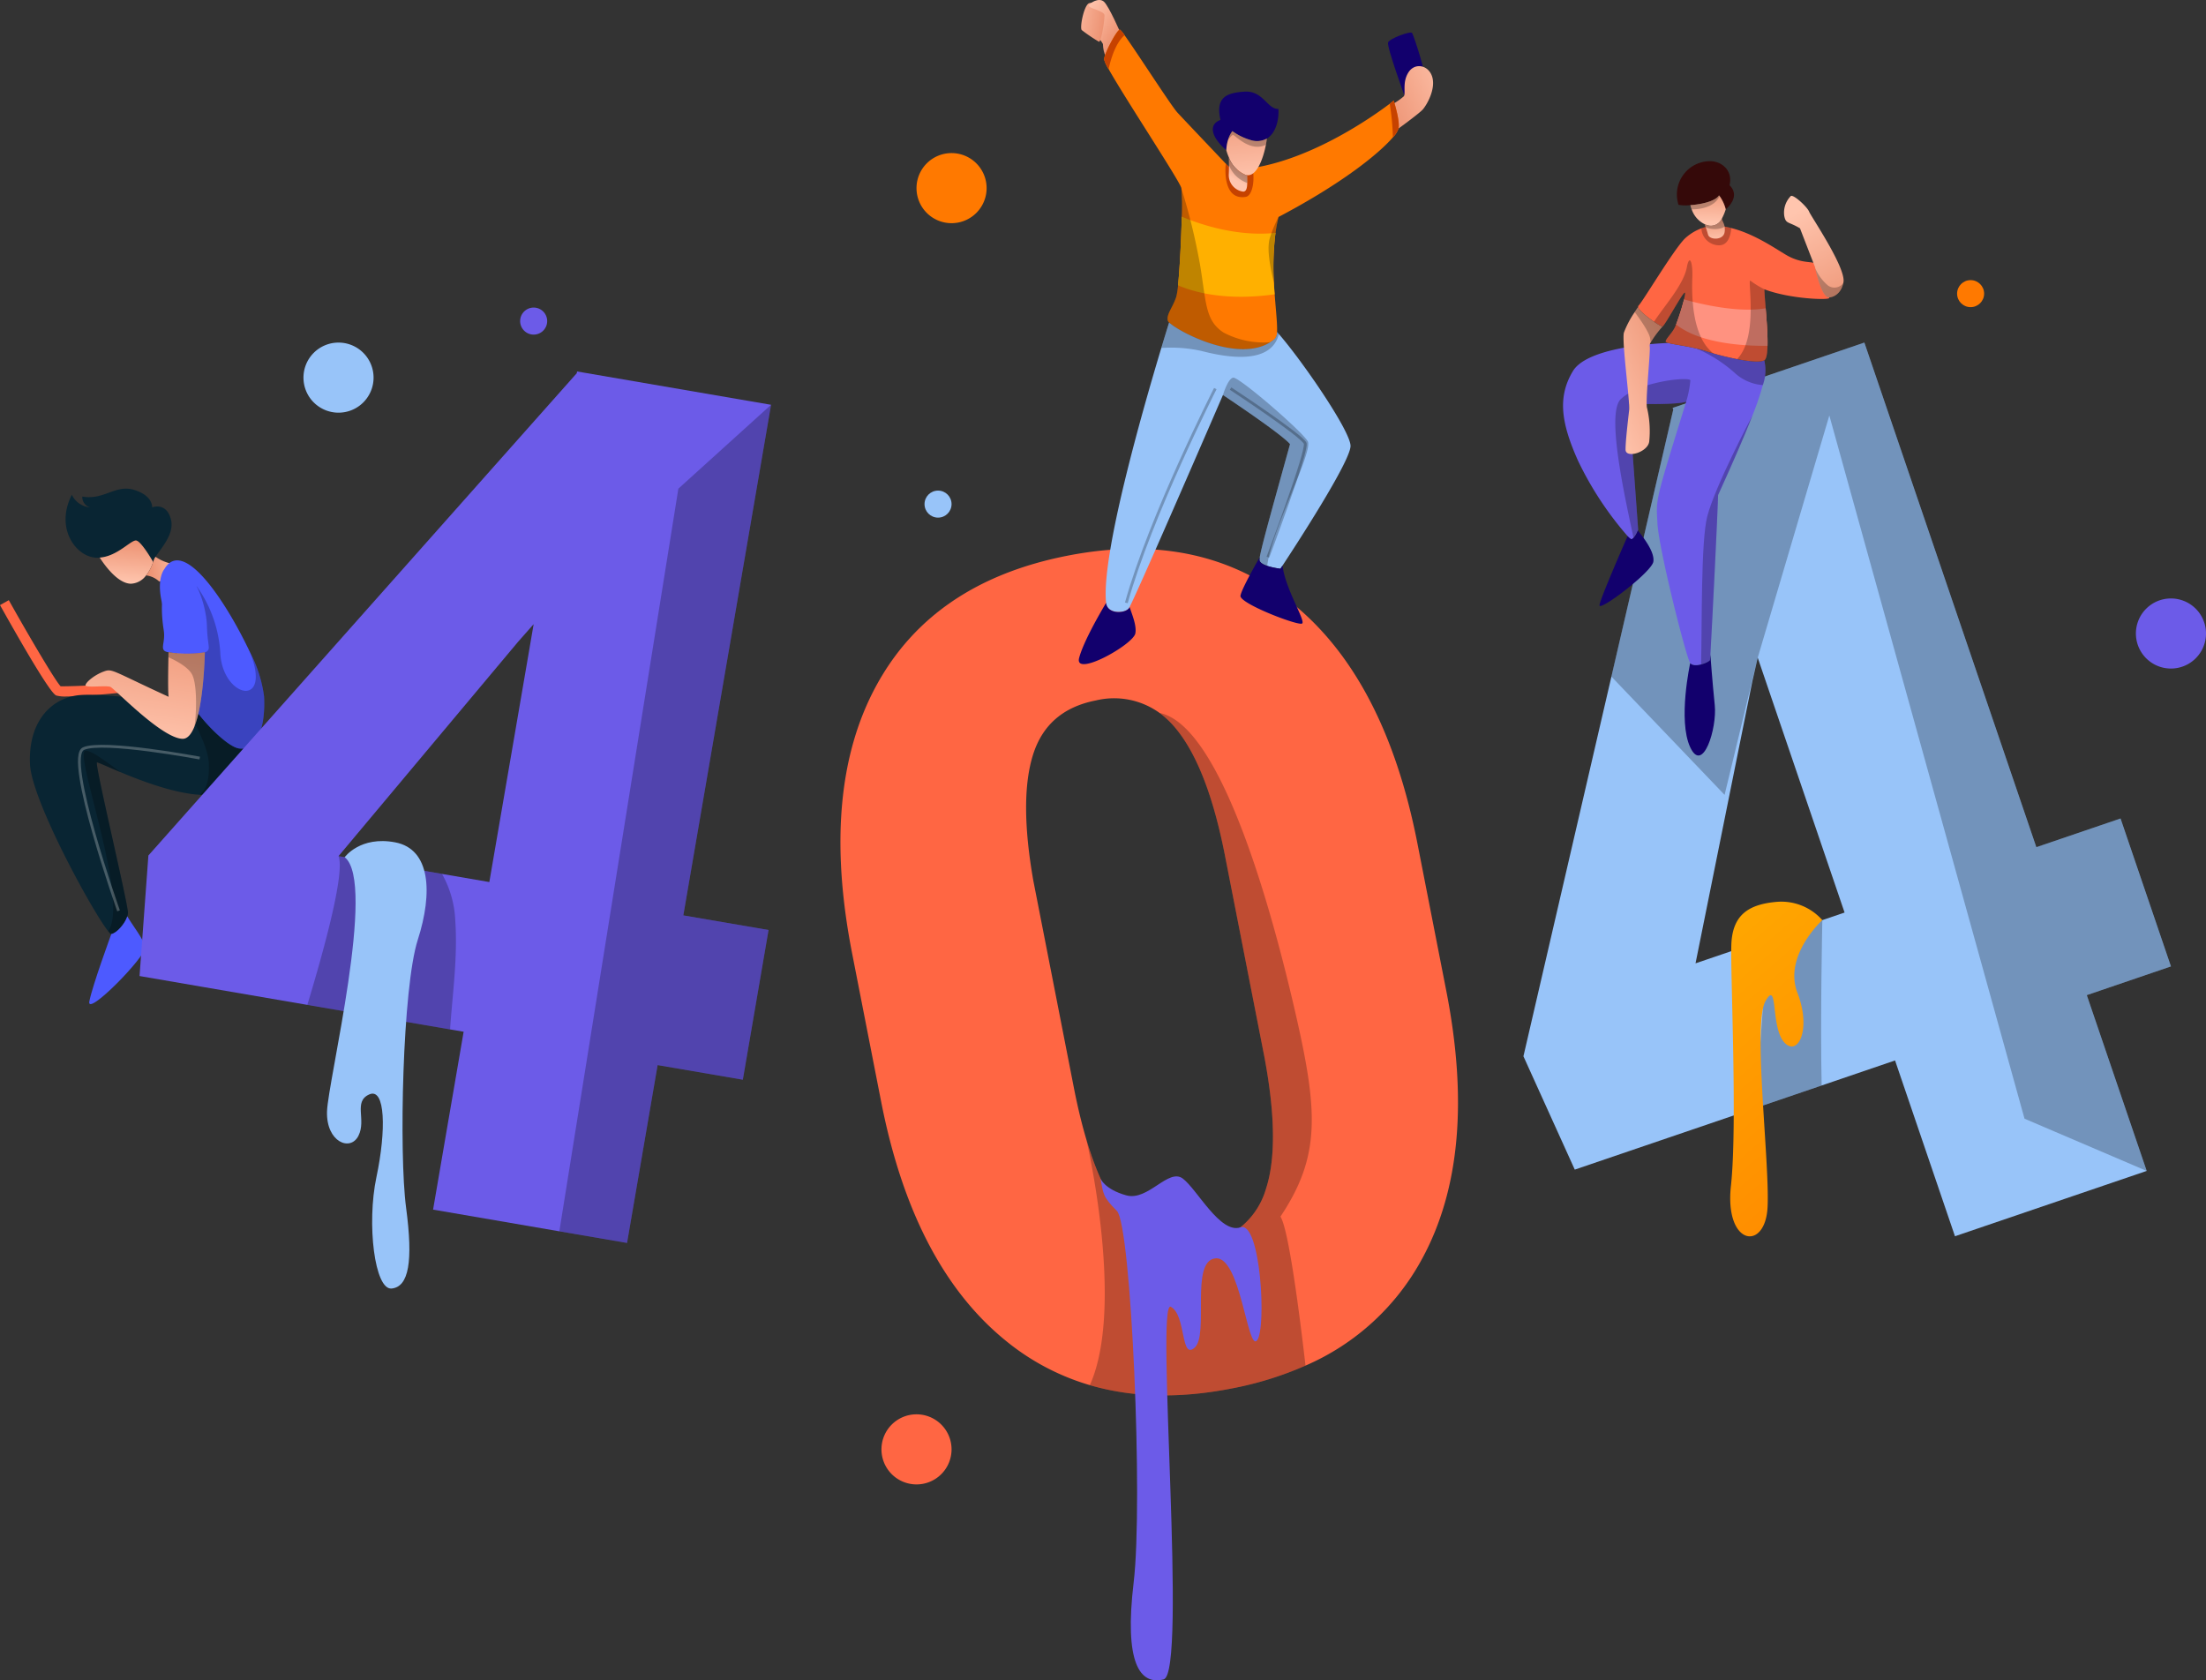 <svg xmlns="http://www.w3.org/2000/svg" xmlns:xlink="http://www.w3.org/1999/xlink" width="363.973" height="277.253" viewBox="0 0 363.973 277.253">
  <rect x="0" y="0" width="363.973" height="277.253" fill="#333333" stroke="none"/>
  <defs>
    <linearGradient id="linear-gradient" x1="0.302" y1="-0.395" x2="0.771" y2="1.667" gradientUnits="objectBoundingBox">
      <stop offset="0" stop-color="#ffb000"/>
      <stop offset="1" stop-color="#ff7900"/>
    </linearGradient>
    <linearGradient id="linear-gradient-2" x1="0.455" y1="0.975" x2="0.547" y2="-0.106" gradientUnits="objectBoundingBox">
      <stop offset="0" stop-color="#ffc5ae"/>
      <stop offset="1" stop-color="#ea8b6a"/>
    </linearGradient>
    <linearGradient id="linear-gradient-3" x1="1.578" y1="0.415" x2="-0.116" y2="0.543" xlink:href="#linear-gradient-2"/>
    <linearGradient id="linear-gradient-4" x1="0.371" y1="1.049" x2="0.703" y2="-0.592" xlink:href="#linear-gradient-2"/>
    <linearGradient id="linear-gradient-5" x1="0.481" y1="0.893" x2="0.532" y2="-0.459" xlink:href="#linear-gradient-2"/>
    <linearGradient id="linear-gradient-6" x1="0.531" y1="1.066" x2="0.464" y2="-0.346" xlink:href="#linear-gradient-2"/>
    <linearGradient id="linear-gradient-7" x1="0.044" y1="1.044" x2="0.876" y2="-0.385" xlink:href="#linear-gradient-2"/>
    <linearGradient id="linear-gradient-8" x1="0.373" y1="0.108" x2="0.795" y2="1.414" xlink:href="#linear-gradient-2"/>
    <linearGradient id="linear-gradient-9" x1="0.228" y1="0.037" x2="1" y2="0.869" xlink:href="#linear-gradient-2"/>
    <linearGradient id="linear-gradient-10" x1="-0.532" y1="0.2" x2="1.139" y2="0.617" xlink:href="#linear-gradient-2"/>
    <linearGradient id="linear-gradient-11" x1="0.074" y1="-0.038" x2="0.862" y2="0.848" xlink:href="#linear-gradient-2"/>
    <linearGradient id="linear-gradient-12" x1="1.391" y1="-0.23" x2="-0.315" y2="1.025" xlink:href="#linear-gradient-2"/>
    <linearGradient id="linear-gradient-13" x1="0.576" y1="1.109" x2="0.387" y2="-0.909" xlink:href="#linear-gradient-2"/>
    <linearGradient id="linear-gradient-14" x1="0.422" y1="0.681" x2="0.616" y2="0.013" xlink:href="#linear-gradient-2"/>
  </defs>
  <g id="Group_13294" data-name="Group 13294" transform="translate(-184.444 -150.517)">
    <g id="Group_13282" data-name="Group 13282" transform="translate(435.787 207.043)">
      <path id="Path_30246" data-name="Path 30246" d="M541.218,293.706,532.9,269.3l-13.893,4.734-28.374-83.261L459,201.551l.1.283-10.2,44.043-14.517,62.658,8.469,18.7,29.871-10.179,10.874-3.706,12.1-4.127,9.884,29.006,31.634-10.778-9.884-29.006ZM483.7,286.068l-7.176,2.446L462.778,293.2l9.38-46.572.881-3.864,14.33,42.054Z" transform="translate(-434.371 -190.774)" fill="#98c4f9"/>
      <path id="Path_30247" data-name="Path 30247" d="M528.852,298.444l9.883,29.006-20.15-8.619L486.381,202.8l-11.814,39.967L469.1,265.4l-18.681-19.522,10.2-44.043-.1-.283,31.635-10.778,28.373,83.261,13.893-4.734,8.319,24.405Z" transform="translate(-435.898 -190.773)" opacity="0.25" style="mix-blend-mode: overlay;isolation: isolate"/>
      <path id="Path_30248" data-name="Path 30248" d="M487.619,323.375l-10.874,3.706,1.6-22.408v-4.085l2.212-2.047,1.423-1.314,5.753-1.132S487.374,312.555,487.619,323.375Z" transform="translate(-438.405 -200.8)" opacity="0.25" style="mix-blend-mode: overlay;isolation: isolate"/>
      <path id="Path_30249" data-name="Path 30249" d="M487.29,295.773a9.039,9.039,0,0,0-7.464-3.018c-4.744.4-7.391,2.175-7.551,7.117s1.02,29.851-.064,39.736,5.656,10.873,6.042,3.558-2.476-30.247-.353-34,.832,4.151,3.059,6.722,4.6-1.977,2.228-8.105S487.29,295.773,487.29,295.773Z" transform="translate(-437.962 -200.479)" fill="url(#linear-gradient)"/>
    </g>
    <g id="Group_13285" data-name="Group 13285" transform="translate(184.444 231.145)">
      <g id="Group_13283" data-name="Group 13283" transform="translate(0 18.4)">
        <path id="Path_30250" data-name="Path 30250" d="M167.556,253.637a5.614,5.614,0,0,1-1.673-.153c-.3-.128-1.229-.514-9.3-14.924l1.451-.813c3.016,5.382,7.587,13.214,8.555,14.215a86.847,86.847,0,0,0,9.985-.625l.166,1.656C174.047,253.263,169.913,253.637,167.556,253.637Z" transform="translate(-156.582 -237.747)" fill="#ff6643"/>
      </g>
      <path id="Path_30251" data-name="Path 30251" d="M197.338,262.266v.482s-.441,9.148-7.287,8.752c-.017,0-.033,0-.051,0-4.234-.274-9.475-2.25-12.99-3.719-2.209-.923-3.74-1.647-3.911-1.618-.445.071,5.187,23.5,5.112,24.833a2.226,2.226,0,0,1-.112.566c-.4,1.268-1.792,2.79-2.628,2.915-.088.013-.267-.149-.52-.466-2.546-3.165-12.625-21.551-12.9-27.554-.3-6.6,3.04-10.57,7.562-11.326,3.336-.558,13.091.786,17.978,1.53,1.734.267,2.853.454,2.853.454Z" transform="translate(-157.101 -220.989)" fill="#092533"/>
      <g id="Group_13284" data-name="Group 13284" transform="translate(13.809 35.669)">
        <path id="Path_30252" data-name="Path 30252" d="M179.146,291.964a2.226,2.226,0,0,1-.112.566c-.4,1.269-1.792,2.79-2.628,2.915-.088.013-.267-.149-.52-.466,3.586-5.062-5.786-29.708-3.748-29.779,1.006-.033,3.232,1.676,5.807,3.548-2.209-.923-3.74-1.647-3.911-1.618C173.588,267.2,179.221,290.629,179.146,291.964Z" transform="translate(-171.843 -257.63)" opacity="0.25" style="mix-blend-mode: overlay;isolation: isolate"/>
        <path id="Path_30253" data-name="Path 30253" d="M200.028,262.441v.482s-.441,9.148-7.287,8.752c1.347-1.078,1.6-2.974,1.5-5.27-.117-2.658-2.575-7.209-3.956-9.572,1.734.267,2.853.454,2.853.454Z" transform="translate(-173.599 -256.833)" opacity="0.25" style="mix-blend-mode: overlay;isolation: isolate"/>
      </g>
      <path id="Path_30254" data-name="Path 30254" d="M183.387,228.655a1.916,1.916,0,0,0-.379.886s-.008-.013-.024-.042c-.08-.141-.366-.637-.737-1.211-.624-.965-1.485-2.163-2.005-2.309-.836-.228-3.062,2.583-6.069,2.809a4.94,4.94,0,0,1-.6.013c-3.312-.15-6.822-4.847-4-10.379a3.655,3.655,0,0,0,3.012,2.076,1.745,1.745,0,0,1-1.281-1.781c3.606.641,5.482-2.076,8.6-1.086s2.916,2.866,2.916,2.866,2.371-.94,3.112,2.026C186.518,224.895,184.3,227.232,183.387,228.655Z" transform="translate(-157.72 -217.411)" fill="#092533"/>
      <path id="Path_30255" data-name="Path 30255" d="M183.576,230.4a6.333,6.333,0,0,1-1.161,2.225A3.267,3.267,0,0,1,179.894,234c-2.1-.051-4.2-2.875-5.129-4.31,3.008-.225,5.233-3.037,6.069-2.809.52.146,1.381,1.344,2.005,2.309C183.21,229.762,183.5,230.258,183.576,230.4Z" transform="translate(-158.313 -218.312)" fill="url(#linear-gradient-2)"/>
      <path id="Path_30256" data-name="Path 30256" d="M187.421,230.969s-1.581,3.611-2.175,2.82a3.9,3.9,0,0,0-2.026-.882,6.334,6.334,0,0,0,1.161-2.225c.016.029.024.042.024.042a1.916,1.916,0,0,1,.379-.886A7.025,7.025,0,0,0,187.421,230.969Z" transform="translate(-159.118 -218.594)" fill="url(#linear-gradient-3)"/>
      <path id="Path_30257" data-name="Path 30257" d="M198.78,261.526c-2.521-.37-9.338-7.782-9.338-10.972a10.052,10.052,0,0,0-.133-1.494c-.524-3.32-2.442-8.186-3.24-11.627-.928-4,.407-5.5.407-5.5,3.1-5.337,10.127,5.241,14.132,13.723l0,0a22,22,0,0,1,2.321,7.288C203.22,258.955,201.3,261.9,198.78,261.526Z" transform="translate(-159.358 -218.657)" fill="#4d5aff"/>
      <path id="Path_30258" data-name="Path 30258" d="M199.154,261.968c-2.521-.37-9.338-7.782-9.338-10.972a10.055,10.055,0,0,0-.133-1.494l-.017-1.422,2.471-12.945a21.046,21.046,0,0,1,3.956,11.318c.541,7.263,8.538,8.844,4.894-.349a22,22,0,0,1,2.321,7.288C203.593,259.4,201.674,262.339,199.154,261.968Z" transform="translate(-159.732 -219.099)" opacity="0.25" style="mix-blend-mode: overlay;isolation: isolate"/>
      <path id="Path_30259" data-name="Path 30259" d="M193.528,245.723a.9.9,0,0,1-.337.146,19.94,19.94,0,0,1-5.993,0,2.333,2.333,0,0,1-.491-.142c-.936-.445,0-1.535-.295-3.461s-1.036-7.562,1.83-9.292c3-1.81,5.187,5.042,5.287,8.453S194.172,245.178,193.528,245.723Z" transform="translate(-159.392 -218.864)" fill="#4d5aff"/>
      <path id="Path_30260" data-name="Path 30260" d="M191.864,247.257s-.137,8.332-1.725,12.263v.008c-.5,1.223-1.132,2.018-1.952,2-3.448-.075-11.193-8.265-11.9-8.565s-4.226.224-4.114-.3,1.486-1.668,2.966-2.221,1.223-.224,10.749,4.152c-.129-.841-.075-4.476-.033-6.535,0-.312.013-.586.017-.811A19.94,19.94,0,0,0,191.864,247.257Z" transform="translate(-158.066 -220.252)" fill="url(#linear-gradient-4)"/>
      <path id="Path_30261" data-name="Path 30261" d="M182.083,300.472c.242,1.486-9.733,11.639-9.214,8.973s3.632-11.124,3.632-11.124c.836-.125,2.229-1.647,2.628-2.915C179.944,296.82,181.879,299.241,182.083,300.472Z" transform="translate(-158.131 -224.837)" fill="#4d5aff"/>
      <path id="Path_30262" data-name="Path 30262" d="M190.909,266.335s-16.012-3.007-19.175-1.553,5.786,26.758,5.786,26.758" transform="translate(-157.96 -221.883)" fill="none" stroke="#fff" stroke-miterlimit="10" stroke-width="0.46" opacity="0.25" style="mix-blend-mode: overlay;isolation: isolate"/>
      <path id="Path_30263" data-name="Path 30263" d="M191.578,259.519c.3-1.672.532-6.534-.309-8.456-.565-1.3-2.67-2.413-3.977-3,0-.312.013-.586.017-.811a19.94,19.94,0,0,0,5.993,0S193.167,255.589,191.578,259.519Z" transform="translate(-159.506 -220.252)" opacity="0.25" style="mix-blend-mode: overlay;isolation: isolate"/>
    </g>
    <g id="Group_13286" data-name="Group 13286" transform="translate(442.337 177.112)">
      <path id="Path_30264" data-name="Path 30264" d="M474.569,197.8a46.108,46.108,0,0,1-1.706,5c-1.2,3.083-3.008,7.284-5.674,13.14-.066,2.974-1.014,21.947-1.272,26.314-.033.533-.054.849-.062.89-.038.192-.724.557-1.473.745-.707.183-1.464.208-1.789-.224-.67-.89-5.191-18.832-5.412-23.058s-.445-3.261,4.742-20.087c-1.26.59-9.43.37-9.43.37s1.5,20.607,1.506,20.757a.488.488,0,0,1-.042.141,3.754,3.754,0,0,1-.719,1.227c-.146.146-.3.229-.432.187a2.245,2.245,0,0,1-.549-.49,55.1,55.1,0,0,1-8.2-12.484c-2.741-6.153-3.411-10.453-.815-14.751s15.741-4.629,15.741-4.629c.831.233,2.745.461,4.638.911.557.128,1.115.282,1.639.457,2.879.957,8.366,2.172,9.547,1.489A7.234,7.234,0,0,1,474.569,197.8Z" transform="translate(-441.61 -160.85)" fill="#6c5be8"/>
      <path id="Path_30265" data-name="Path 30265" d="M486.767,181.437c-.52.295-6.56.071-10.64-1.485.021.719.112,1.85.216,3.136.162,2.026.349,4.434.3,6.19-.024,1.252-.17,2.175-.519,2.388a.026.026,0,0,1-.017.008c-.628.362-2.466.187-4.488-.2-1.307-.25-2.687-.586-3.864-.924-.429-.125-.832-.249-1.194-.37-2.313-.774-5.2-1.069-6.277-1.368-.271-.075-.424-.146-.433-.229-.033-.408,1-1.331,1.488-2.3.059-.12.138-.3.225-.528a41.027,41.027,0,0,0,1.314-4.143c.179-.719.246-1.193.088-1.11-.482.258-3.336,5.594-3.669,5.594a6.3,6.3,0,0,1-1.373-.79c-1.148-.778-2.591-1.922-2.625-2.467a.208.208,0,0,1,.067-.186c.67-.632,5.782-9.231,7.637-11.066a8.236,8.236,0,0,1,4.377-2.121,11.759,11.759,0,0,1,3.294.383c3.677.919,7.051,3.24,8.973,4.388,2.483,1.481,4.188,1.073,4.816,1.443S487.283,181.137,486.767,181.437Z" transform="translate(-442.914 -158.814)" fill="#ff6643"/>
      <path id="Path_30266" data-name="Path 30266" d="M477.305,190.556c-3.419.042-11.019-.262-15.078-3.515a41.036,41.036,0,0,0,1.314-4.143s8.025,2.434,13.462,1.468C477.164,186.392,477.352,188.8,477.305,190.556Z" transform="translate(-443.573 -160.093)" fill="#ff9280"/>
      <path id="Path_30267" data-name="Path 30267" d="M471.775,169.856c-.133,1.422-.636,2.953-2.184,2.833a2.922,2.922,0,0,1-2.753-2.788,7.624,7.624,0,0,1,1.643-.428A11.759,11.759,0,0,1,471.775,169.856Z" transform="translate(-444.012 -158.814)" opacity="0.25" style="mix-blend-mode: overlay;isolation: isolate"/>
      <path id="Path_30268" data-name="Path 30268" d="M470.429,165.636a6.1,6.1,0,0,0-1.115-2.3c-.6.982-2.928,1.486-4.721,1.614a7.186,7.186,0,0,1-1.951-.054A5.5,5.5,0,0,1,467.5,157.7c2.183-.149,4.151,1.478,3.557,3.96C473.021,163.6,470.429,165.636,470.429,165.636Z" transform="translate(-443.589 -157.694)" fill="#350909"/>
      <path id="Path_30269" data-name="Path 30269" d="M470.66,166.23a8.335,8.335,0,0,1-.586,1.427h0a2.014,2.014,0,0,1-2.742,1.094,1.519,1.519,0,0,1-.146-.067,4.234,4.234,0,0,1-2.143-2.442,5.631,5.631,0,0,1-.216-.7c1.793-.128,4.119-.632,4.721-1.614l.1.112A6.4,6.4,0,0,1,470.66,166.23Z" transform="translate(-443.82 -158.287)" fill="url(#linear-gradient-5)"/>
      <path id="Path_30270" data-name="Path 30270" d="M470.721,170.4c-.22,1.373-2.483,1.3-2.728.407-.129-.461-.275-.907-.387-1.231-.1-.3-.175-.5-.175-.5v0a1.515,1.515,0,0,0,.146.067,2.014,2.014,0,0,0,2.742-1.094h0c-.154.308.258.694.4,1.422A2.66,2.66,0,0,1,470.721,170.4Z" transform="translate(-444.068 -158.679)" fill="url(#linear-gradient-6)"/>
      <path id="Path_30271" data-name="Path 30271" d="M457.144,230.167c-.221,1.706-9.043,8.378-8.893,7.192s4.638-11.389,4.638-11.389a2.243,2.243,0,0,0,.549.49c.444.129,1.011-1,1.152-1.414C455.775,226.536,457.344,228.645,457.144,230.167Z" transform="translate(-442.242 -164.106)" fill="#12006d"/>
      <path id="Path_30272" data-name="Path 30272" d="M464.7,262.965c-2.076-4.451,0-13.889,0-13.889.666.89,3.187-.15,3.262-.52.008-.042.029-.357.062-.89,0,0,.332,4.522.727,8.353S466.78,267.412,464.7,262.965Z" transform="translate(-443.721 -166.259)" fill="#12006d"/>
      <path id="Path_30273" data-name="Path 30273" d="M462.831,201.15c-1.26.59-9.43.37-9.43.37s1.5,20.607,1.506,20.757a.488.488,0,0,1-.042.141,3.754,3.754,0,0,1-.719,1.227c-1.506-7.05-4.51-20.57-2.114-22.891,3.066-2.966,11.369-3.757,11.489-3.107A17.086,17.086,0,0,1,462.831,201.15Z" transform="translate(-442.517 -161.477)" opacity="0.25" style="mix-blend-mode: overlay;isolation: isolate"/>
      <path id="Path_30274" data-name="Path 30274" d="M457.1,190.157a.985.985,0,0,0-.146.6c.179.69-.769,9.338-.424,10.228a16.7,16.7,0,0,1,.346,5.488c-.2,1.78-3.906,2.866-3.906,1.335s.445-5.141.594-6.526-1.235-11.39-.865-12.775a15.933,15.933,0,0,1,1.784-3.386c.328-.511.57-.861.57-.861.054.869,3.694,3.257,4,3.257A16.481,16.481,0,0,0,457.1,190.157Z" transform="translate(-442.66 -160.222)" fill="url(#linear-gradient-7)"/>
      <path id="Path_30275" data-name="Path 30275" d="M476.885,197.894a7.705,7.705,0,0,1-4.755-2.121,23.4,23.4,0,0,0-6.193-3.914c.557.128,1.115.282,1.639.457,2.879.957,8.366,2.172,9.547,1.489A7.234,7.234,0,0,1,476.885,197.894Z" transform="translate(-443.926 -160.946)" opacity="0.25" style="mix-blend-mode: overlay;isolation: isolate"/>
      <path id="Path_30276" data-name="Path 30276" d="M475.26,204.06c-1.2,3.083-3.008,7.284-5.674,13.14-.066,2.974-1.014,21.947-1.272,26.314-.033.533-.054.849-.062.89-.038.192-.724.557-1.473.745.171-6.4-.054-20.325,1.028-24.468C469.1,215.724,474.9,204.742,475.26,204.06Z" transform="translate(-444.006 -162.108)" opacity="0.25" style="mix-blend-mode: overlay;isolation: isolate"/>
      <path id="Path_30277" data-name="Path 30277" d="M468.034,191.156c-.429-.125-.832-.249-1.194-.37-2.313-.774-5.2-1.069-6.277-1.368-.271-.075-.424-.146-.432-.229-.034-.408,1-1.331,1.488-2.3s2.109-6.044,1.627-5.782-3.336,5.594-3.669,5.594a6.293,6.293,0,0,1-1.373-.79c.071-.121.149-.242.237-.37,1.776-2.621,4.692-5.882,5.187-8.7.4-2.076.99-.889.89,1.781C464.427,181.023,464.3,188.361,468.034,191.156Z" transform="translate(-443.19 -159.416)" opacity="0.25" style="mix-blend-mode: overlay;isolation: isolate"/>
      <path id="Path_30278" data-name="Path 30278" d="M477.844,192.619a.026.026,0,0,1-.017.008c-.628.362-2.466.187-4.488-.2,3.615-3.623,1.643-13.436,2.209-12.932a14.545,14.545,0,0,0,2.3,1.406C477.918,183.575,479,191.916,477.844,192.619Z" transform="translate(-444.631 -159.768)" opacity="0.25" style="mix-blend-mode: overlay;isolation: isolate"/>
      <path id="Path_30279" data-name="Path 30279" d="M459.24,187.511a16.481,16.481,0,0,0-1.951,2.646c-.013-.221-.029-.424-.05-.607-.112-1.06-1.764-3.365-2.567-4.434.328-.511.57-.861.57-.861C455.3,185.123,458.937,187.511,459.24,187.511Z" transform="translate(-442.854 -160.222)" opacity="0.25" style="mix-blend-mode: overlay;isolation: isolate"/>
      <path id="Path_30280" data-name="Path 30280" d="M469.646,164.041c-.89,1.968-3.507,2.2-4.605,2.2a5.631,5.631,0,0,1-.216-.7c1.793-.128,4.119-.632,4.721-1.614Z" transform="translate(-443.82 -158.287)" opacity="0.25" style="mix-blend-mode: overlay;isolation: isolate"/>
      <path id="Path_30281" data-name="Path 30281" d="M470.717,169.471a1.585,1.585,0,0,1-.624.283,3.822,3.822,0,0,1-2.487-.176c-.1-.3-.175-.5-.175-.5v0a1.515,1.515,0,0,0,.146.067,2.014,2.014,0,0,0,2.742-1.094h0C470.168,168.357,470.58,168.743,470.717,169.471Z" transform="translate(-444.068 -158.679)" opacity="0.25" style="mix-blend-mode: overlay;isolation: isolate"/>
      <path id="Path_30282" data-name="Path 30282" d="M491.707,178.272c-.009.05-.021.1-.03.146-.49,2.234-2.279,2.471-2.616,2.325s-1.228-1.169-2.005-4.776c-.017-.071-.029-.141-.046-.216,0,0-1.68-4.31-2.471-6.381-1.951-1.157-2.321-.687-2.595-2.022a3.9,3.9,0,0,1,1.089-3.311c.495-.246,2.716,1.83,3.016,2.595S492.153,175.9,491.707,178.272Z" transform="translate(-445.445 -158.296)" fill="url(#linear-gradient-8)"/>
      <path id="Path_30283" data-name="Path 30283" d="M492.221,179.675c-.49,2.234-2.279,2.471-2.616,2.325s-1.228-1.169-2.005-4.776a7.607,7.607,0,0,0,2.092,2.837A1.811,1.811,0,0,0,492.221,179.675Z" transform="translate(-445.989 -159.553)" opacity="0.25" style="mix-blend-mode: overlay;isolation: isolate"/>
    </g>
    <g id="Group_13287" data-name="Group 13287" transform="translate(323.109 241.077)">
      <path id="Path_30284" data-name="Path 30284" d="M409.8,301.326l-4.766-24.346q-5.292-27.012-20.4-39.414t-37.35-8.045q-22.232,4.355-31.527,21.435t-3.989,44.189l4.784,24.439q5.273,26.917,20.387,39.318a39.423,39.423,0,0,0,14.052,7.479q10.488,3.075,23.385.549a55.892,55.892,0,0,0,12.2-3.778,39.756,39.756,0,0,0,19.242-17.641Q415.112,328.426,409.8,301.326ZM380.045,334A12.71,12.71,0,0,1,369.7,343.04q-8.18,1.6-13.3-4.6-3.493-4.225-5.973-12.541v-.009a.22.22,0,0,1-.009-.029q-1.148-3.856-2.071-8.594l-6.693-34.181q-2.353-13.465-.017-20.79t10.329-8.889a12.827,12.827,0,0,1,10.516,2.05h0a15.413,15.413,0,0,1,2.817,2.729q5.16,6.383,7.982,20.807l6.477,33.074Q382.491,326.515,380.045,334Z" transform="translate(-309.838 -228.389)" fill="#ff6643"/>
      <path id="Path_30285" data-name="Path 30285" d="M386.707,341.42c1.373,2.114,3.2,16.481,4.135,24.58a55.892,55.892,0,0,1-12.2,3.778q-12.9,2.52-23.385-.549a20.761,20.761,0,0,0,.774-2.01c4.364-13.332-1.09-37.387-1.339-38.469q2.477,8.317,5.973,12.541,5.129,6.2,13.3,4.6a12.71,12.71,0,0,0,10.346-9.035q2.446-7.493-.288-21.934l-6.477-33.074q-2.82-14.419-7.982-20.807a15.411,15.411,0,0,0-2.817-2.729c10.52,2.064,19.064,34.634,22.625,50.346S393.233,331.637,386.707,341.42Z" transform="translate(-314.108 -231.237)" opacity="0.25" style="mix-blend-mode: overlay;isolation: isolate"/>
      <path id="Path_30286" data-name="Path 30286" d="M357.259,343.188s.682,1.783,4.265,2.772,6.943-4.555,9.316-2.772,6.17,9.175,9.51,8.049,4.328,16.666,2.747,18.643-2.719-14-6.895-13.524-1.013,12.535-3.386,14.71-1.383-5.337-3.954-6.722,2.768,60.493-1.186,61.482-6.524-2.768-4.942-16.013-.4-58.911-2.768-61.284S357.743,345.712,357.259,343.188Z" transform="translate(-314.352 -239.284)" fill="#6c5be8"/>
    </g>
    <g id="Group_13289" data-name="Group 13289" transform="translate(362.44 150.517)">
      <g id="Group_13288" data-name="Group 13288">
        <path id="Path_30287" data-name="Path 30287" d="M412.589,145.166s-3.151-8.637-2.892-9.3,3.721-1.927,3.973-1.557,2.44,7.08,2.069,7.561S412.589,145.166,412.589,145.166Z" transform="translate(-358.674 -128.865)" fill="#12006d"/>
        <path id="Path_30288" data-name="Path 30288" d="M354.968,133.442a5.656,5.656,0,0,1,2.778,2.874c.854,2.076.521-5.412.521-5.412l-.927-.852Z" transform="translate(-353.465 -128.467)" fill="url(#linear-gradient-9)"/>
        <path id="Path_30289" data-name="Path 30289" d="M353.85,133.317a28,28,0,0,0,2.817,1.91c.408.111,1.2-4.6.839-5.337a2.093,2.093,0,0,0-2.511-1C354.146,129.37,353.454,133.026,353.85,133.317Z" transform="translate(-353.348 -128.341)" fill="url(#linear-gradient-10)"/>
        <path id="Path_30290" data-name="Path 30290" d="M360.395,133.814s-1.919-4.448-2.757-5.226-2.4.223-2.506.63,1.862.7,2.506,1.372-1.1,5.6.57,7.339S360.395,133.814,360.395,133.814Z" transform="translate(-353.48 -128.3)" fill="url(#linear-gradient-11)"/>
        <path id="Path_30291" data-name="Path 30291" d="M410.273,146.75a10.75,10.75,0,0,0,2.076-1.409c.371-.482-.3-2.3.778-3.967s3.373-1.185,3.93.816-.889,4.522-1.557,5.3-5.226,4.04-5.226,4.04" transform="translate(-358.73 -129.448)" fill="url(#linear-gradient-12)"/>
        <path id="Path_30292" data-name="Path 30292" d="M406.509,149.982a3.988,3.988,0,0,1-.945,1.493c-2.162,2.529-8.123,7.479-18.868,13.137a26.754,26.754,0,0,0-.5,2.628,43.124,43.124,0,0,0-.258,8.22c.033.657.075,1.3.121,1.914.2,2.7.461,4.92.391,6.21a1.7,1.7,0,0,1-.325,1.119,6.16,6.16,0,0,1-.761.574c-5.366,3.445-15.133-1.7-16.713-3.248a.739.739,0,0,1-.216-.291c-.275-1.04.79-2.151,1.384-3.93a12.054,12.054,0,0,0,.3-1.91c.283-2.741.528-7.646.616-11.334a36.35,36.35,0,0,0-.071-4.7.04.04,0,0,1,0-.017c-.295-1.21-9.292-14.8-11.992-19.621a5.784,5.784,0,0,1-.761-1.63c.1-1.085,2.175-4.941,2.62-4.891a4.174,4.174,0,0,1,.765.927c2.084,2.9,7.691,11.647,8.723,12.762.964,1.044,5.878,6.214,7.982,8.432.594.62.965,1.011.965,1.011a25.115,25.115,0,0,0,3.427-.3c10.112-1.56,20.049-8.64,22.65-10.607.428-.325.657-.508.657-.508S406.733,148.6,406.509,149.982Z" transform="translate(-353.744 -128.813)" fill="#ff7900"/>
        <path id="Path_30293" data-name="Path 30293" d="M383.382,163.627c-3.448.557-3.459-3.93-3.28-5.481.594.62.965,1.011.965,1.011a25.115,25.115,0,0,0,3.427-.3C384.923,160.621,384.58,163.436,383.382,163.627Z" transform="translate(-355.852 -131.141)" fill="#c64200"/>
        <path id="Path_30294" data-name="Path 30294" d="M386.655,152.755a3.362,3.362,0,0,1-2.658.254,9.844,9.844,0,0,1-3.028-1.481,5.5,5.5,0,0,0-1,3.149c-2.446-2.113-3.04-4.226-.965-5-.853-3.707.965-4.484,4-4.668s3.743,2.929,5.561,2.854C388.676,149.519,388.206,151.835,386.655,152.755Z" transform="translate(-355.633 -129.889)" fill="#12006d"/>
        <path id="Path_30295" data-name="Path 30295" d="M386.89,153.442c-.033.3-.083.645-.155,1.015-.407,2.167-1.472,5.192-3.078,5.025a1.053,1.053,0,0,1-.262-.05,4.98,4.98,0,0,1-2.767-2.887,7.663,7.663,0,0,1-.424-1.182,6.623,6.623,0,0,1,.271-1.651,4.592,4.592,0,0,1,.728-1.5,9.845,9.845,0,0,0,3.028,1.481A3.362,3.362,0,0,0,386.89,153.442Z" transform="translate(-355.867 -130.576)" fill="url(#linear-gradient-13)"/>
        <path id="Path_30296" data-name="Path 30296" d="M383.7,161.215c-.016.786-.125,1.4-.649,1.44a2.75,2.75,0,0,1-2.4-2.817c.025-.511.034-1.056.034-1.555s-.008-.961-.017-1.281a4.98,4.98,0,0,0,2.767,2.887,1.054,1.054,0,0,0,.262.05C383.7,160.375,383.712,160.816,383.7,161.215Z" transform="translate(-355.91 -131.032)" fill="url(#linear-gradient-14)"/>
        <path id="Path_30297" data-name="Path 30297" d="M411.468,151.215a3.988,3.988,0,0,1-.945,1.493,39.474,39.474,0,0,0-.527-5.557c.428-.325.657-.508.657-.508S411.693,149.83,411.468,151.215Z" transform="translate(-358.704 -130.046)" fill="#c64200"/>
        <path id="Path_30298" data-name="Path 30298" d="M361.289,134.624c-1.581,1.352-2.351,4.3-2.625,5.594a5.784,5.784,0,0,1-.761-1.63c.1-1.085,2.175-4.941,2.62-4.891A4.174,4.174,0,0,1,361.289,134.624Z" transform="translate(-353.744 -128.813)" fill="#c64200"/>
        <path id="Path_30299" data-name="Path 30299" d="M387.341,180.622c-3.536.511-10.187.965-15.941-1.478.283-2.741.528-7.646.616-11.334,2.849,1.206,9,3.352,15.461,2.678A47.541,47.541,0,0,0,387.341,180.622Z" transform="translate(-355.029 -132.061)" fill="#ffb000"/>
        <path id="Path_30300" data-name="Path 30300" d="M386.464,188.029c-5.782,3.711-16.672-2.55-16.93-3.54-.275-1.04.79-2.151,1.384-3.93a12.054,12.054,0,0,0,.3-1.91c.283-2.741.528-7.646.616-11.334a36.34,36.34,0,0,0-.071-4.7,102.746,102.746,0,0,1,3.082,12.612c1.041,6.227.815,9.193,3.856,11.194A14.144,14.144,0,0,0,386.464,188.029Z" transform="translate(-354.847 -131.566)" opacity="0.25" style="mix-blend-mode: overlay;isolation: isolate"/>
        <path id="Path_30301" data-name="Path 30301" d="M398.605,207.48c0,2.571-9.293,16.814-11.219,19.737-.221.337-.346.525-.346.525a12.449,12.449,0,0,1-2.184-.471c-.686-.237-1.272-.561-1.272-1.011a3.119,3.119,0,0,1,.045-.42c.328-1.984,2.372-9.164,4.992-18.657-1.381-1.68-11.069-8.107-11.069-8.107a.188.188,0,0,0-.008.025c-.42.969-13.868,32.067-15.4,34.966a1.328,1.328,0,0,1-.116.2c-.691.89-3.557.986-3.757-.89v-.008c-.823-7.862,5.957-31.572,9.114-42.059.565-1.88,1.015-3.336,1.286-4.2,1.581,1.547,11.347,6.693,16.713,3.248a6.159,6.159,0,0,0,.761-.574,1.7,1.7,0,0,0,.325-1.119c.1.109.2.225.308.35C390.527,193.3,398.605,205,398.605,207.48Z" transform="translate(-353.773 -133.899)" fill="#98c4f9"/>
        <path id="Path_30302" data-name="Path 30302" d="M362.631,243.287c-.37,1.851-10.157,7.338-9.267,4.018.723-2.691,3.444-7.388,4.446-9.068v.008c.2,1.877,3.065,1.781,3.757.89a1.326,1.326,0,0,0,.116-.2C362.182,240.367,362.872,242.089,362.631,243.287Z" transform="translate(-353.307 -138.766)" fill="#12006d"/>
        <path id="Path_30303" data-name="Path 30303" d="M392.941,240.864c-.744.37-10.378-3.336-10.157-4.6s3.186-6.352,3.186-6.352a3.12,3.12,0,0,0-.045.42c0,1.086,3.456,1.481,3.456,1.481s.125-.187.346-.525C390.154,235.14,393.636,240.515,392.941,240.864Z" transform="translate(-356.113 -137.974)" fill="#12006d"/>
        <path id="Path_30304" data-name="Path 30304" d="M376.652,199.163s-10.676,20.965-14.679,35.354" transform="translate(-354.132 -135.046)" fill="none" stroke="#000" stroke-miterlimit="10" stroke-width="0.46" opacity="0.25" style="mix-blend-mode: overlay;isolation: isolate"/>
        <path id="Path_30305" data-name="Path 30305" d="M380.982,199.163s11.861,7.784,12.306,9.044-6.154,18.781-6.154,18.781" transform="translate(-355.941 -135.046)" fill="none" stroke="#000" stroke-miterlimit="10" stroke-width="0.46" opacity="0.25" style="mix-blend-mode: overlay;isolation: isolate"/>
        <path id="Path_30306" data-name="Path 30306" d="M387.75,189.02c-1.307,5.216-8.869,3.8-12.737,2.795a22.932,22.932,0,0,0-6.656-.5c.566-1.88,1.015-3.336,1.286-4.2,1.581,1.547,11.347,6.693,16.713,3.248a6.159,6.159,0,0,0,.761-.574,1.7,1.7,0,0,0,.325-1.119C387.541,188.778,387.645,188.895,387.75,189.02Z" transform="translate(-354.74 -133.899)" opacity="0.25" style="mix-blend-mode: overlay;isolation: isolate"/>
        <path id="Path_30307" data-name="Path 30307" d="M386.892,228.229c-.686-.237-1.272-.561-1.272-1.011a3.115,3.115,0,0,1,.045-.42c.328-1.984,2.371-9.164,4.992-18.657-1.381-1.68-11.069-8.107-11.069-8.107s.791-2.666,1.681-2.866,11.169,8.648,12.3,10.478C394.576,209.257,387.575,222.384,386.892,228.229Z" transform="translate(-355.809 -134.856)" opacity="0.25" style="mix-blend-mode: overlay;isolation: isolate"/>
        <path id="Path_30308" data-name="Path 30308" d="M386.918,153.442c-.033.3-.083.645-.155,1.015-2.591,1.318-5.133-1.651-5.436-1.614-.175.021-.533.47-.824.87a4.592,4.592,0,0,1,.728-1.5,9.845,9.845,0,0,0,3.028,1.481A3.362,3.362,0,0,0,386.918,153.442Z" transform="translate(-355.896 -130.576)" opacity="0.25" style="mix-blend-mode: overlay;isolation: isolate"/>
        <path id="Path_30309" data-name="Path 30309" d="M383.7,161.215a4.988,4.988,0,0,1-3.011-2.932c0-.5-.008-.961-.017-1.281a4.98,4.98,0,0,0,2.767,2.887,1.053,1.053,0,0,0,.261.05C383.7,160.375,383.714,160.816,383.7,161.215Z" transform="translate(-355.912 -131.032)" opacity="0.25" style="mix-blend-mode: overlay;isolation: isolate"/>
        <path id="Path_30310" data-name="Path 30310" d="M389.049,170.493a43.12,43.12,0,0,0-.258,8.22c-.673-2.841-1.264-5.895-.574-7.663a20.791,20.791,0,0,1,1.336-3.186A26.745,26.745,0,0,0,389.049,170.493Z" transform="translate(-356.601 -132.066)" opacity="0.25" style="mix-blend-mode: overlay;isolation: isolate"/>
      </g>
    </g>
    <g id="Group_13291" data-name="Group 13291" transform="translate(207.468 211.81)">
      <g id="Group_13290" data-name="Group 13290">
        <path id="Path_30311" data-name="Path 30311" d="M286.222,201.541l-32.005-5.5-.05.287-70.678,79.576-1.46,19.891,10.137,1.744,17.546,3.016,23.552,4.047,2.238.383-1.685,9.813-.783,4.538-2.574,15,20.831,3.582,11.173,1.917,5.042-29.346,14.06,2.412,4.243-24.7-14.061-2.412Zm-39.954,40.778-6.527,37.97-7.808-1.344-17.075-2.932,9.455-11.286,2.162-2.583L244.5,240.626l2.551-2.887Z" transform="translate(-182.029 -196.042)" fill="#6c5be8"/>
        <path id="Path_30312" data-name="Path 30312" d="M236.177,313.017l-23.552-4.047c2.774-9.164,6.235-21.793,5.146-24.543l17.075,2.932a17.118,17.118,0,0,1,2.192,7.77C237.454,301.22,236.547,307.439,236.177,313.017Z" transform="translate(-184.942 -204.456)" opacity="0.25" style="mix-blend-mode: overlay;isolation: isolate"/>
        <path id="Path_30313" data-name="Path 30313" d="M219.131,284.342s2.568-3.563,8.35-2.449,6.227,8.23,3.706,16.087-3.113,35.288-1.927,44.184.445,13.047-2.372,13.344-4.151-10.675-2.52-18.385,1.482-14.827-1.186-13.641-.445,4.151-1.78,6.82-5.337,1.038-5.189-4S224.422,288.5,219.131,284.342Z" transform="translate(-185.283 -204.194)" fill="#98c4f9"/>
        <path id="Path_30314" data-name="Path 30314" d="M279.038,286.367l14.06,2.413-4.243,24.7-14.06-2.413-5.042,29.347-11.173-1.918,19.638-122.537L293.51,202.12Z" transform="translate(-189.317 -196.621)" opacity="0.25" style="mix-blend-mode: overlay;isolation: isolate"/>
      </g>
    </g>
    <g id="Group_13292" data-name="Group 13292" transform="translate(234.515 175.778)">
      <path id="Path_30315" data-name="Path 30315" d="M335.275,162a5.783,5.783,0,1,1-5.783-5.783A5.783,5.783,0,0,1,335.275,162Z" transform="translate(-222.563 -156.219)" fill="#ff7900"/>
      <path id="Path_30316" data-name="Path 30316" d="M557.634,243.218a5.783,5.783,0,1,1-5.783-5.783A5.783,5.783,0,0,1,557.634,243.218Z" transform="translate(-243.732 -163.951)" fill="#6c5be8"/>
      <path id="Path_30317" data-name="Path 30317" d="M223.486,196.557a5.783,5.783,0,1,1-5.783-5.783A5.783,5.783,0,0,1,223.486,196.557Z" transform="translate(-211.921 -159.509)" fill="#98c4f9"/>
      <path id="Path_30318" data-name="Path 30318" d="M328.884,392a5.783,5.783,0,1,1-5.783-5.782A5.783,5.783,0,0,1,328.884,392Z" transform="translate(-221.955 -178.115)" fill="#ff6643"/>
      <circle id="Ellipse_1664" data-name="Ellipse 1664" cx="2.23" cy="2.23" r="2.23" transform="translate(272.834 20.959)" fill="#ff7900"/>
      <circle id="Ellipse_1665" data-name="Ellipse 1665" cx="2.23" cy="2.23" r="2.23" transform="translate(102.469 55.688)" fill="#98c4f9"/>
      <path id="Path_30319" data-name="Path 30319" d="M255.892,186.62a2.23,2.23,0,1,1-2.23-2.23A2.23,2.23,0,0,1,255.892,186.62Z" transform="translate(-215.682 -158.901)" fill="#6c5be8"/>
    </g>
  </g>
</svg>
